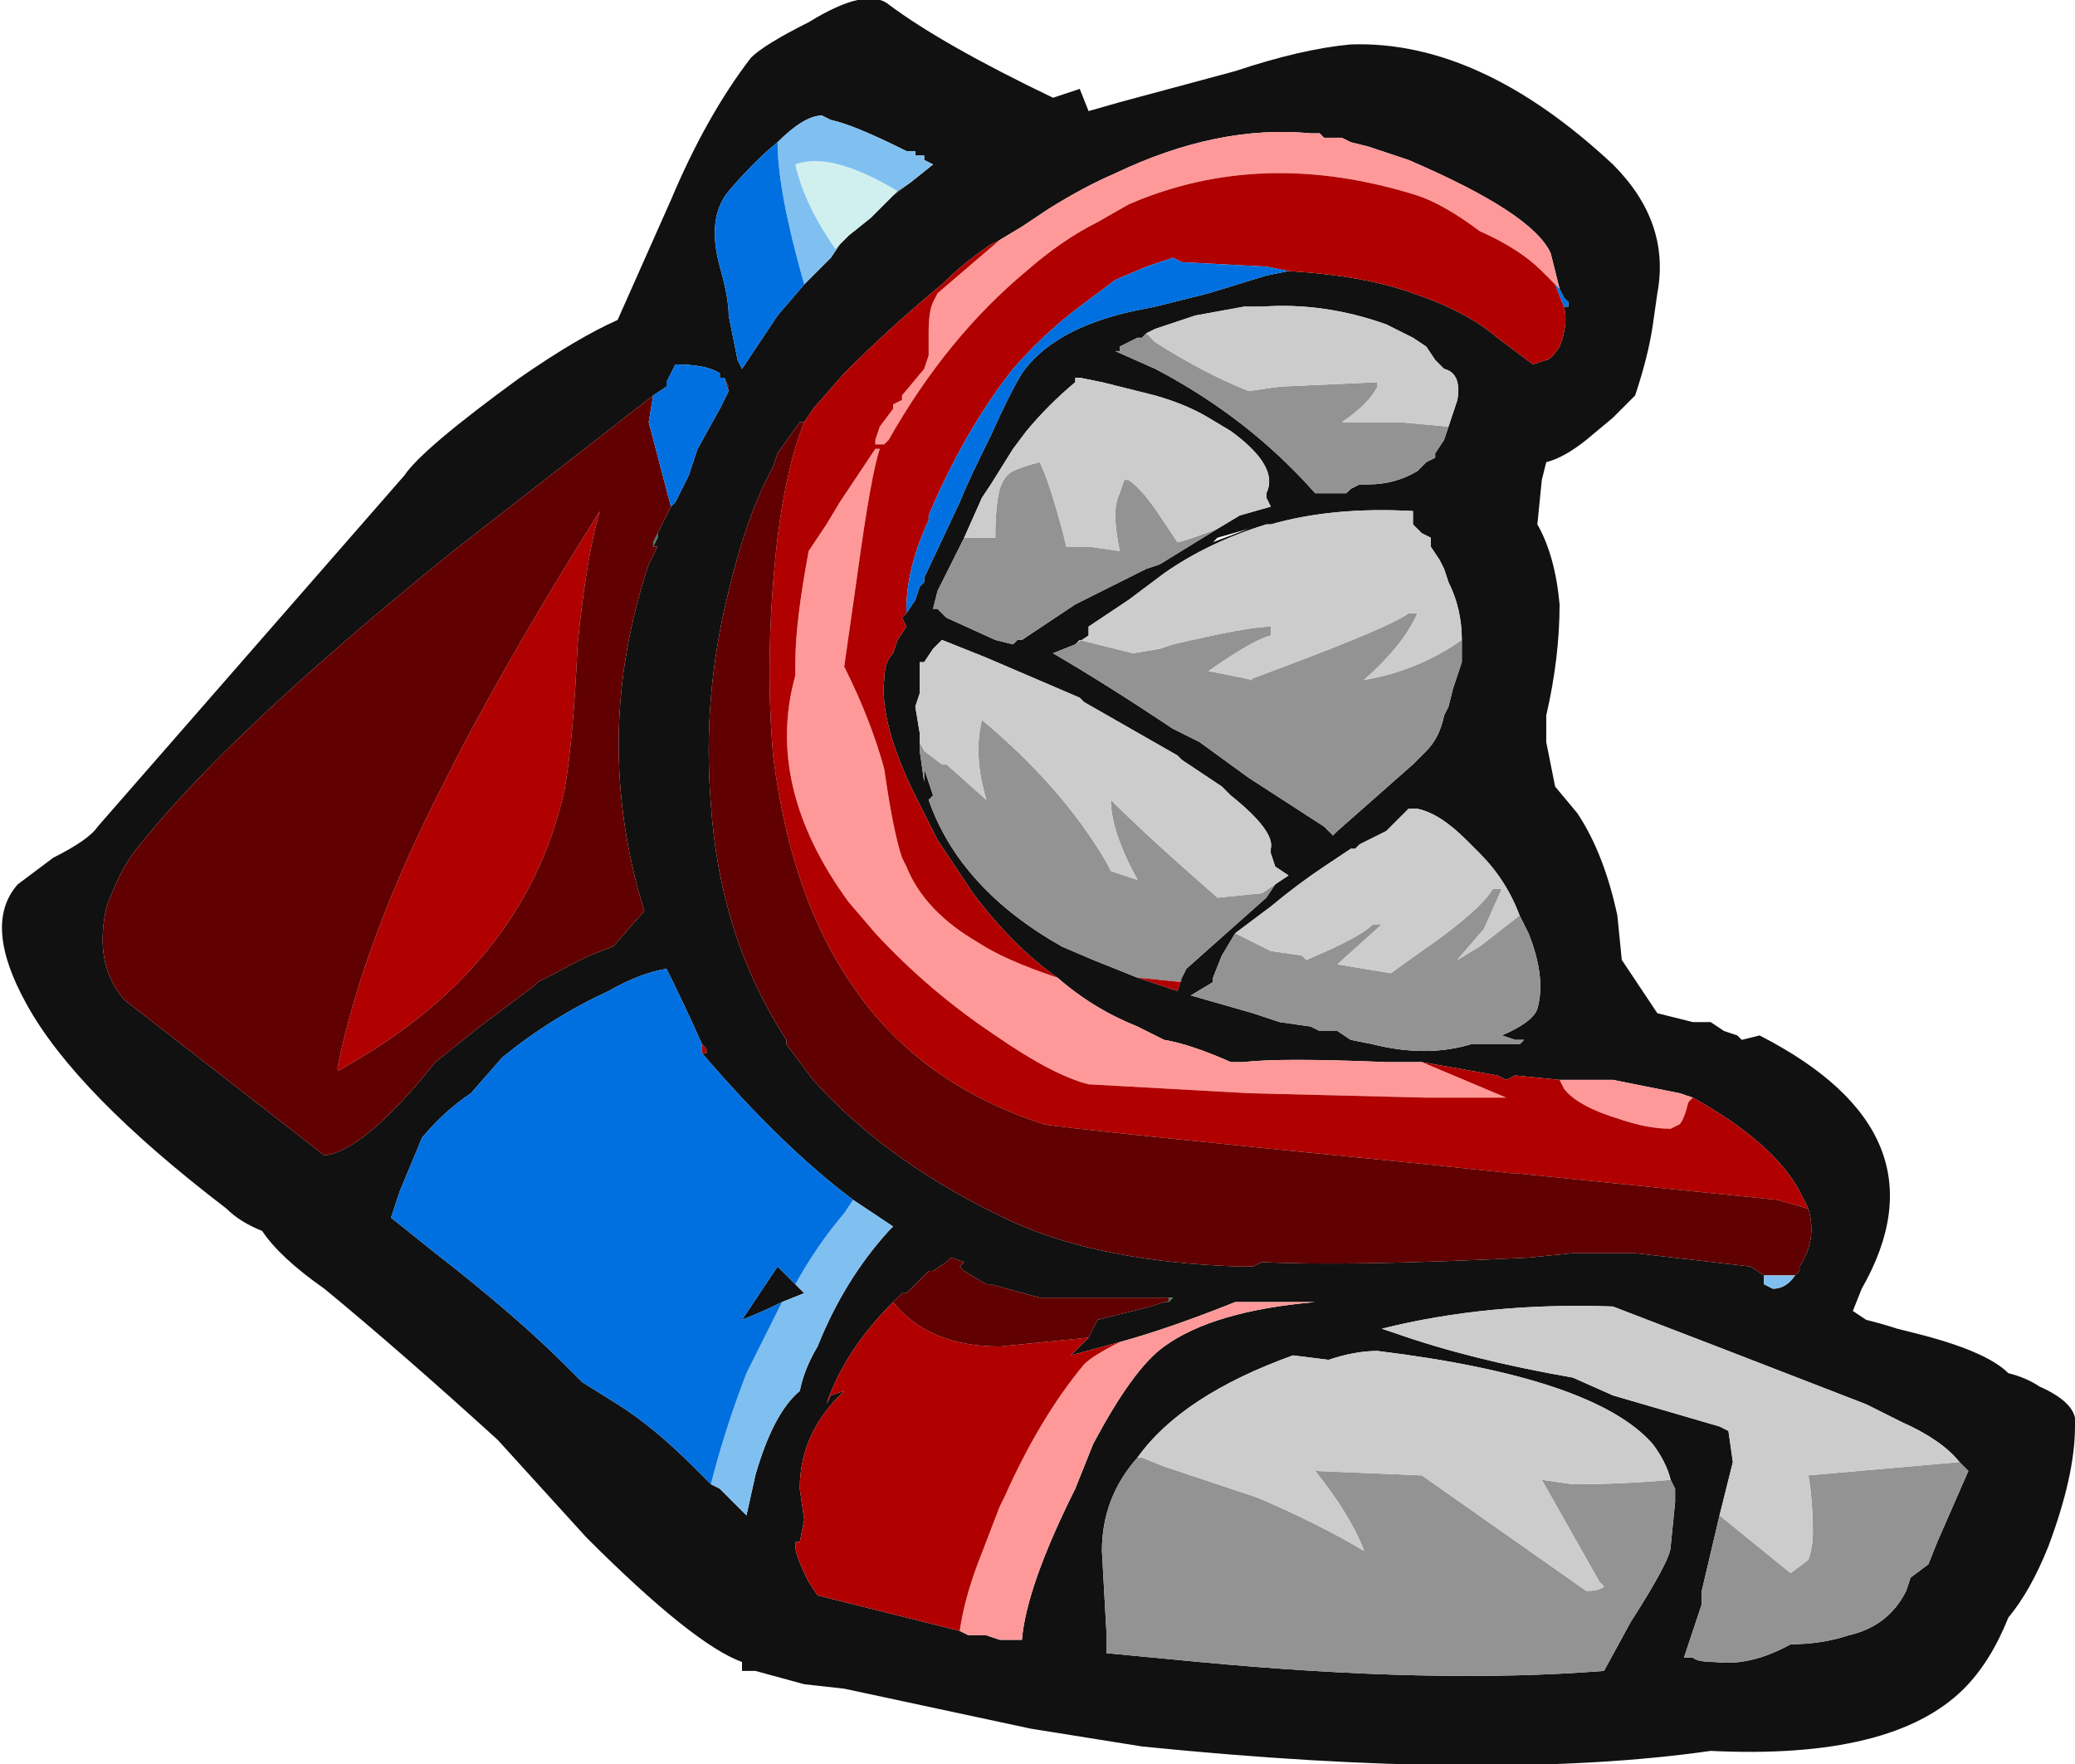 <?xml version="1.0" encoding="UTF-8" standalone="no"?>
<svg xmlns:ffdec="https://www.free-decompiler.com/flash" xmlns:xlink="http://www.w3.org/1999/xlink" ffdec:objectType="shape" height="19.85px" width="23.35px" xmlns="http://www.w3.org/2000/svg">
  <g transform="matrix(1.0, 0.0, 0.0, 1.0, 9.05, 14.4)">
    <path d="M0.05 -14.15 Q0.7 -14.55 0.95 -14.35 1.55 -13.9 2.8 -13.3 L3.1 -13.4 3.2 -13.15 3.55 -13.25 4.85 -13.6 Q5.6 -13.85 6.15 -13.9 7.6 -13.95 9.1 -12.55 9.75 -11.9 9.6 -11.1 L9.55 -10.75 Q9.5 -10.4 9.35 -9.95 L9.1 -9.7 8.8 -9.45 Q8.55 -9.25 8.35 -9.2 L8.3 -9.0 8.25 -8.5 Q8.45 -8.15 8.5 -7.6 8.5 -7.0 8.35 -6.35 L8.35 -6.05 8.45 -5.55 8.7 -5.25 Q9.0 -4.8 9.15 -4.1 L9.2 -3.6 9.6 -3.0 10.0 -2.9 10.2 -2.9 10.35 -2.8 10.5 -2.75 10.55 -2.7 10.75 -2.75 Q12.9 -1.65 11.9 0.1 L11.8 0.35 11.95 0.45 Q12.15 0.5 12.3 0.55 L12.5 0.6 Q13.3 0.8 13.55 1.05 13.75 1.1 13.9 1.2 14.35 1.4 14.3 1.65 14.3 2.2 14.0 3.0 13.8 3.5 13.55 3.8 13.35 4.3 13.05 4.6 12.25 5.4 10.2 5.3 7.75 5.65 3.8 5.25 L2.55 5.05 0.45 4.6 0.0 4.55 -0.55 4.4 -0.7 4.4 -0.7 4.3 Q-1.25 4.1 -2.45 2.9 L-3.45 1.8 Q-4.55 0.8 -5.4 0.1 -5.9 -0.25 -6.1 -0.55 -6.35 -0.65 -6.5 -0.8 -8.2 -2.1 -8.75 -3.1 -9.25 -4.0 -8.85 -4.45 L-8.45 -4.75 Q-8.05 -4.95 -7.95 -5.1 L-4.5 -9.05 Q-4.3 -9.35 -3.2 -10.15 -2.55 -10.6 -2.1 -10.8 L-1.5 -12.15 Q-1.1 -13.1 -0.6 -13.75 -0.45 -13.9 0.05 -14.15 M8.5 -11.15 L8.4 -11.55 Q8.2 -12.0 6.8 -12.6 L6.35 -12.75 6.15 -12.8 6.05 -12.85 5.85 -12.85 5.8 -12.9 5.7 -12.9 Q4.65 -13.0 3.5 -12.45 3.15 -12.3 2.75 -12.05 L2.45 -11.85 2.2 -11.7 2.1 -11.65 Q1.8 -11.45 1.55 -11.2 1.0 -10.75 0.45 -10.2 L0.1 -9.8 0.0 -9.65 -0.05 -9.65 -0.3 -9.3 -0.35 -9.15 Q-0.65 -8.6 -0.85 -7.75 -1.15 -6.55 -1.05 -5.35 -0.95 -3.85 -0.2 -2.7 L-0.2 -2.65 0.1 -2.25 Q0.95 -1.3 2.35 -0.65 3.35 -0.2 4.9 -0.15 L5.05 -0.15 5.15 -0.2 Q6.1 -0.15 8.15 -0.25 L8.65 -0.3 9.35 -0.3 10.65 -0.15 10.8 -0.05 10.8 0.05 10.9 0.1 Q11.05 0.1 11.15 -0.05 L11.2 -0.1 11.2 -0.15 Q11.4 -0.45 11.3 -0.8 L11.2 -1.0 Q10.9 -1.55 10.0 -2.05 L9.85 -2.1 9.1 -2.25 8.5 -2.25 8.0 -2.3 7.9 -2.25 7.8 -2.3 6.95 -2.45 6.55 -2.45 Q5.35 -2.5 4.95 -2.45 L4.8 -2.45 Q4.35 -2.65 4.05 -2.7 L3.75 -2.85 Q3.25 -3.05 2.85 -3.4 2.35 -3.75 1.9 -4.35 1.7 -4.65 1.5 -4.95 L1.2 -5.55 Q0.85 -6.3 0.9 -6.75 0.9 -6.95 1.0 -7.05 L1.05 -7.2 1.15 -7.35 1.1 -7.45 1.15 -7.5 1.25 -7.65 1.3 -7.8 1.35 -7.85 1.35 -7.9 1.75 -8.75 Q1.85 -9.0 2.1 -9.5 2.3 -9.95 2.45 -10.2 2.8 -10.7 3.7 -10.9 L3.95 -10.95 4.55 -11.1 5.2 -11.3 5.45 -11.35 Q6.3 -11.3 6.85 -11.1 7.45 -10.9 7.8 -10.6 L8.2 -10.3 8.35 -10.35 Q8.4 -10.35 8.5 -10.5 8.6 -10.75 8.55 -10.95 L8.6 -10.95 8.6 -11.0 8.55 -11.05 8.5 -11.15 M7.25 -9.6 L7.35 -9.9 Q7.4 -10.2 7.2 -10.25 L7.1 -10.35 7.0 -10.5 6.85 -10.6 6.55 -10.75 Q5.85 -11.0 5.15 -10.95 L4.95 -10.95 4.4 -10.85 3.95 -10.7 3.85 -10.65 3.8 -10.6 3.75 -10.6 3.55 -10.5 3.55 -10.45 3.5 -10.45 3.95 -10.25 Q5.0 -9.7 5.75 -8.85 L6.1 -8.85 6.15 -8.9 6.25 -8.95 6.35 -8.95 Q6.65 -8.95 6.9 -9.1 L7.0 -9.2 7.1 -9.25 7.1 -9.3 7.2 -9.45 7.25 -9.6 M7.4 -7.2 Q7.4 -7.55 7.25 -7.85 L7.2 -8.0 7.15 -8.1 7.05 -8.25 7.05 -8.35 6.95 -8.4 6.85 -8.5 6.85 -8.65 Q5.95 -8.7 5.25 -8.5 L5.2 -8.5 Q4.55 -8.3 4.05 -7.95 L3.65 -7.65 3.2 -7.35 3.2 -7.25 3.05 -7.15 2.8 -7.05 Q3.4 -6.7 4.15 -6.2 L4.45 -6.05 5.0 -5.65 5.85 -5.1 5.95 -5.0 6.0 -5.05 6.85 -5.8 7.0 -5.95 Q7.15 -6.1 7.2 -6.35 L7.25 -6.45 7.3 -6.65 7.4 -6.95 7.4 -7.2 M1.2 -12.35 L1.45 -12.55 1.35 -12.6 1.35 -12.65 1.25 -12.65 1.25 -12.7 1.15 -12.7 Q0.55 -13.0 0.3 -13.05 L0.2 -13.1 Q0.0 -13.1 -0.3 -12.8 -0.55 -12.6 -0.85 -12.25 -1.1 -11.95 -0.95 -11.4 -0.85 -11.05 -0.85 -10.85 L-0.75 -10.35 -0.7 -10.25 -0.3 -10.85 0.0 -11.2 0.3 -11.5 0.4 -11.65 0.5 -11.75 0.75 -11.95 1.0 -12.2 1.2 -12.35 M4.65 -8.45 L4.9 -8.6 5.25 -8.7 5.2 -8.8 5.2 -8.85 Q5.35 -9.15 4.8 -9.55 L4.55 -9.7 Q4.3 -9.85 3.95 -9.95 L3.35 -10.1 3.1 -10.15 3.05 -10.15 3.05 -10.1 Q2.75 -9.85 2.5 -9.55 L2.35 -9.35 2.1 -8.95 2.0 -8.8 1.8 -8.35 Q1.65 -8.05 1.5 -7.75 L1.45 -7.55 1.5 -7.55 1.6 -7.45 2.15 -7.2 2.35 -7.15 2.4 -7.2 2.45 -7.2 3.05 -7.6 3.85 -8.0 4.0 -8.05 4.65 -8.45 M5.3 -4.45 L5.45 -4.55 5.3 -4.65 5.25 -4.8 5.25 -4.85 Q5.3 -5.05 4.8 -5.45 L4.7 -5.55 4.25 -5.85 4.2 -5.9 3.15 -6.5 3.1 -6.55 2.05 -7.0 1.55 -7.2 1.45 -7.1 1.35 -6.95 1.3 -6.95 1.3 -6.6 1.25 -6.45 1.3 -6.15 1.3 -6.05 1.3 -5.95 1.35 -5.6 1.35 -5.75 1.45 -5.45 1.4 -5.4 Q1.75 -4.4 2.9 -3.75 L3.25 -3.6 3.75 -3.4 4.2 -3.25 4.25 -3.4 4.3 -3.5 5.2 -4.3 5.3 -4.45 M5.0 -8.45 L4.65 -8.35 4.6 -8.3 5.0 -8.45 M4.85 -3.9 L4.7 -3.65 4.6 -3.4 4.6 -3.35 4.35 -3.2 5.05 -3.0 5.35 -2.9 5.7 -2.85 5.8 -2.8 6.0 -2.8 6.15 -2.7 6.4 -2.65 Q7.0 -2.5 7.5 -2.65 L8.05 -2.65 8.1 -2.7 8.0 -2.7 7.85 -2.75 Q8.2 -2.9 8.25 -3.05 8.35 -3.4 8.15 -3.9 L8.05 -4.1 Q7.9 -4.5 7.6 -4.8 L7.45 -4.95 Q7.15 -5.25 6.9 -5.3 L6.8 -5.3 6.55 -5.05 6.25 -4.9 6.2 -4.85 6.15 -4.85 5.85 -4.65 Q5.55 -4.45 5.25 -4.2 L4.85 -3.9 M0.55 -0.9 Q-0.25 -1.5 -1.15 -2.55 L-1.1 -2.55 -1.1 -2.6 -1.15 -2.65 Q-1.35 -3.1 -1.55 -3.5 -1.85 -3.45 -2.2 -3.25 -2.85 -2.95 -3.4 -2.5 L-3.75 -2.1 Q-4.05 -1.9 -4.3 -1.6 L-4.55 -1.0 -4.65 -0.7 -4.15 -0.3 Q-3.25 0.4 -2.7 0.95 L-2.5 1.15 -2.1 1.4 Q-1.7 1.65 -1.25 2.1 L-1.05 2.3 -0.95 2.35 -0.65 2.65 -0.55 2.2 Q-0.35 1.5 -0.05 1.25 0.0 1.0 0.15 0.75 0.45 0.0 0.95 -0.55 L1.0 -0.6 0.55 -0.9 M-0.25 0.25 Q-0.45 0.35 -0.7 0.45 L-0.3 -0.15 -0.1 0.05 0.0 0.15 -0.25 0.25 M4.1 0.2 L2.65 0.2 2.1 0.05 2.05 0.05 1.8 -0.1 1.75 -0.15 1.8 -0.2 1.65 -0.25 1.6 -0.2 1.45 -0.1 1.4 -0.1 1.15 0.15 1.1 0.15 1.0 0.25 Q0.45 0.8 0.25 1.4 L0.3 1.3 0.45 1.25 0.4 1.3 Q-0.05 1.75 -0.05 2.35 L0.0 2.7 -0.05 2.95 -0.1 2.95 -0.1 3.0 Q-0.1 3.1 0.05 3.4 L0.15 3.55 1.75 3.95 1.85 4.0 2.05 4.0 2.2 4.05 2.45 4.05 Q2.5 3.45 3.05 2.35 L3.25 1.85 Q3.7 1.0 4.05 0.75 4.6 0.35 5.75 0.25 L5.0 0.25 4.9 0.25 4.85 0.25 Q4.1 0.55 3.55 0.7 L3.0 0.85 3.2 0.65 3.3 0.45 3.9 0.3 4.05 0.25 4.1 0.25 4.15 0.2 4.1 0.2 M8.3 -2.85 L8.3 -2.85 M-0.9 -10.15 L-0.95 -10.15 -0.95 -10.2 Q-1.1 -10.3 -1.45 -10.3 L-1.55 -10.1 -1.55 -10.05 -1.7 -9.95 -3.95 -8.2 Q-6.55 -6.1 -7.55 -4.8 -7.7 -4.6 -7.85 -4.2 -8.0 -3.55 -7.65 -3.15 L-5.4 -1.4 Q-4.95 -1.45 -4.15 -2.45 L-3.65 -2.85 -3.05 -3.3 -3.0 -3.35 -2.8 -3.45 Q-2.45 -3.65 -2.15 -3.75 L-1.8 -4.15 Q-2.4 -6.1 -1.75 -8.05 L-1.65 -8.25 -1.7 -8.25 -1.65 -8.35 -1.65 -8.4 -1.5 -8.7 -1.45 -8.75 -1.3 -9.05 -1.2 -9.35 -0.95 -9.8 -0.85 -10.0 -0.85 -10.05 -0.9 -10.15 M13.0 2.05 Q12.8 1.8 12.35 1.6 L11.95 1.4 10.4 0.8 9.1 0.3 Q7.7 0.25 6.5 0.55 L6.65 0.6 Q7.5 0.9 8.65 1.1 L9.1 1.3 10.3 1.65 10.4 1.7 10.45 2.05 10.3 2.65 10.1 3.5 10.1 3.65 9.9 4.25 10.0 4.25 Q10.05 4.3 10.25 4.3 10.65 4.35 11.1 4.1 11.45 4.1 11.75 4.0 12.2 3.9 12.4 3.5 L12.45 3.35 12.65 3.2 12.75 2.95 13.1 2.15 13.0 2.05 M9.75 2.25 Q9.7 2.05 9.55 1.85 8.9 1.1 6.45 0.8 6.2 0.8 5.9 0.9 L5.5 0.85 Q4.25 1.3 3.75 2.0 3.35 2.45 3.35 3.05 L3.4 3.95 3.4 4.2 4.45 4.3 Q7.1 4.55 9.0 4.4 L9.3 3.85 Q9.75 3.15 9.75 3.0 L9.8 2.5 9.8 2.35 9.75 2.25" fill="#111111" fill-rule="evenodd" stroke="none"/>
    <path d="M4.1 0.2 L4.15 0.2 4.1 0.25 4.1 0.2 M4.9 0.25 L5.0 0.25 4.9 0.25 M-1.65 -8.4 L-1.65 -8.35 -1.7 -8.25 -1.7 -8.3 -1.65 -8.4 M-1.1 -2.6 L-1.1 -2.55 -1.1 -2.6" fill="#457a60" fill-rule="evenodd" stroke="none"/>
    <path d="M1.2 -12.35 L1.0 -12.2 0.75 -11.95 1.05 -12.25 1.2 -12.35" fill="#284637" fill-rule="evenodd" stroke="none"/>
    <path d="M7.25 -9.6 L7.2 -9.45 7.1 -9.3 7.1 -9.25 7.0 -9.2 6.9 -9.1 Q6.65 -8.95 6.35 -8.95 L6.25 -8.95 6.15 -8.9 6.1 -8.85 5.75 -8.85 Q5.0 -9.7 3.95 -10.25 L3.5 -10.45 3.55 -10.45 3.55 -10.5 3.75 -10.6 3.8 -10.6 3.85 -10.65 3.95 -10.55 Q4.5 -10.2 5.0 -10.0 L5.35 -10.05 6.45 -10.1 6.45 -10.05 Q6.35 -9.85 6.05 -9.65 L6.7 -9.65 7.25 -9.6 M3.05 -7.15 L3.1 -7.2 3.7 -7.05 4.0 -7.1 4.15 -7.15 Q5.0 -7.35 5.25 -7.35 L5.25 -7.25 Q5.05 -7.2 4.55 -6.85 L5.05 -6.75 5.0 -6.75 5.4 -6.9 Q6.6 -7.35 6.8 -7.5 L6.9 -7.5 Q6.75 -7.15 6.3 -6.75 6.9 -6.85 7.4 -7.2 L7.4 -6.95 7.3 -6.65 7.25 -6.45 7.2 -6.35 Q7.15 -6.1 7.0 -5.95 L6.85 -5.8 6.0 -5.05 5.95 -5.0 5.85 -5.1 5.0 -5.65 4.45 -6.05 4.15 -6.2 Q3.4 -6.7 2.8 -7.05 L3.05 -7.15 M1.8 -8.35 L2.15 -8.35 Q2.15 -8.7 2.2 -8.9 2.25 -9.05 2.35 -9.1 2.45 -9.15 2.65 -9.2 2.75 -9.0 2.9 -8.45 L2.95 -8.25 3.2 -8.25 3.55 -8.2 Q3.5 -8.45 3.5 -8.6 3.5 -8.75 3.55 -8.85 L3.6 -9.0 3.65 -9.0 Q3.8 -8.9 4.0 -8.6 L4.2 -8.3 Q4.25 -8.3 4.65 -8.45 L4.0 -8.05 3.85 -8.0 3.05 -7.6 2.45 -7.2 2.4 -7.2 2.35 -7.15 2.15 -7.2 1.6 -7.45 1.5 -7.55 1.45 -7.55 1.5 -7.75 Q1.65 -8.05 1.8 -8.35 M1.3 -6.05 L1.35 -5.95 1.55 -5.8 1.6 -5.8 2.05 -5.4 Q1.9 -5.9 2.0 -6.3 2.9 -5.55 3.4 -4.7 L3.45 -4.6 3.75 -4.5 Q3.45 -5.05 3.45 -5.4 3.85 -5.0 4.65 -4.3 L5.15 -4.35 5.3 -4.45 5.2 -4.3 4.3 -3.5 4.25 -3.4 4.25 -3.35 3.75 -3.4 3.25 -3.6 2.9 -3.75 Q1.75 -4.4 1.4 -5.4 L1.45 -5.45 1.35 -5.75 1.35 -5.6 1.3 -5.95 1.3 -6.05 M8.05 -4.1 L8.15 -3.9 Q8.35 -3.4 8.25 -3.05 8.2 -2.9 7.85 -2.75 L8.0 -2.7 8.1 -2.7 8.05 -2.65 7.5 -2.65 Q7.0 -2.5 6.4 -2.65 L6.15 -2.7 6.0 -2.8 5.8 -2.8 5.7 -2.85 5.35 -2.9 5.05 -3.0 4.35 -3.2 4.6 -3.35 4.6 -3.4 4.7 -3.65 4.85 -3.9 Q5.05 -3.8 5.25 -3.7 L5.6 -3.65 5.65 -3.6 Q6.25 -3.85 6.4 -4.0 L6.5 -4.0 6.0 -3.55 6.6 -3.45 6.95 -3.7 Q7.6 -4.15 7.75 -4.4 L7.85 -4.4 7.65 -3.95 7.35 -3.6 7.6 -3.75 8.05 -4.1 M13.0 2.05 L13.1 2.15 12.75 2.95 12.65 3.2 12.45 3.35 12.4 3.5 Q12.2 3.9 11.75 4.0 11.45 4.1 11.1 4.1 10.65 4.35 10.25 4.3 10.05 4.3 10.0 4.25 L9.9 4.25 10.1 3.65 10.1 3.5 10.3 2.65 11.1 3.3 11.3 3.15 Q11.35 3.0 11.35 2.85 11.35 2.5 11.3 2.2 L13.0 2.05 M9.75 2.25 L9.8 2.35 9.8 2.5 9.75 3.0 Q9.75 3.15 9.3 3.85 L9.0 4.4 Q7.1 4.55 4.45 4.3 L3.4 4.2 3.4 3.95 3.35 3.05 Q3.35 2.45 3.75 2.0 L3.8 2.0 4.05 2.1 5.1 2.45 Q5.8 2.75 6.3 3.05 6.15 2.65 5.75 2.15 L6.95 2.2 8.8 3.5 Q8.95 3.5 9.0 3.45 L8.95 3.4 8.3 2.25 8.65 2.3 Q9.2 2.3 9.75 2.25" fill="#939393" fill-rule="evenodd" stroke="none"/>
    <path d="M3.85 -10.65 L3.95 -10.7 4.4 -10.85 4.95 -10.95 5.15 -10.95 Q5.85 -11.0 6.55 -10.75 L6.85 -10.6 7.0 -10.5 7.1 -10.35 7.2 -10.25 Q7.4 -10.2 7.35 -9.9 L7.25 -9.6 6.7 -9.65 6.05 -9.65 Q6.35 -9.85 6.45 -10.05 L6.45 -10.1 5.35 -10.05 5.0 -10.0 Q4.5 -10.2 3.95 -10.55 L3.85 -10.65 M3.05 -7.15 L3.2 -7.25 3.2 -7.35 3.65 -7.65 4.05 -7.95 Q4.55 -8.3 5.2 -8.5 L5.25 -8.5 Q5.95 -8.7 6.85 -8.65 L6.85 -8.5 6.95 -8.4 7.05 -8.35 7.05 -8.25 7.15 -8.1 7.2 -8.0 7.25 -7.85 Q7.4 -7.55 7.4 -7.2 6.9 -6.85 6.3 -6.75 6.75 -7.15 6.9 -7.5 L6.8 -7.5 Q6.6 -7.35 5.4 -6.9 L5.0 -6.75 5.05 -6.75 4.55 -6.85 Q5.05 -7.2 5.25 -7.25 L5.25 -7.35 Q5.0 -7.35 4.15 -7.15 L4.0 -7.1 3.7 -7.05 3.1 -7.2 3.05 -7.15 M1.8 -8.35 L2.0 -8.8 2.1 -8.95 2.35 -9.35 2.5 -9.55 Q2.75 -9.85 3.05 -10.1 L3.05 -10.15 3.1 -10.15 3.35 -10.1 3.95 -9.95 Q4.3 -9.85 4.55 -9.7 L4.8 -9.55 Q5.35 -9.15 5.2 -8.85 L5.2 -8.8 5.25 -8.7 4.9 -8.6 4.65 -8.45 Q4.25 -8.3 4.2 -8.3 L4.0 -8.6 Q3.8 -8.9 3.65 -9.0 L3.6 -9.0 3.55 -8.85 Q3.5 -8.75 3.5 -8.6 3.5 -8.45 3.55 -8.2 L3.2 -8.25 2.95 -8.25 2.9 -8.45 Q2.75 -9.0 2.65 -9.2 2.45 -9.15 2.35 -9.1 2.25 -9.05 2.2 -8.9 2.15 -8.7 2.15 -8.35 L1.8 -8.35 M1.3 -6.05 L1.3 -6.15 1.25 -6.45 1.3 -6.6 1.3 -6.95 1.35 -6.95 1.45 -7.1 1.55 -7.2 2.05 -7.0 3.1 -6.55 3.15 -6.5 4.2 -5.9 4.25 -5.85 4.7 -5.55 4.8 -5.45 Q5.3 -5.05 5.25 -4.85 L5.25 -4.8 5.3 -4.65 5.45 -4.55 5.3 -4.45 5.15 -4.35 4.65 -4.3 Q3.85 -5.0 3.45 -5.4 3.45 -5.05 3.75 -4.5 L3.45 -4.6 3.4 -4.7 Q2.9 -5.55 2.0 -6.3 1.9 -5.9 2.05 -5.4 L1.6 -5.8 1.55 -5.8 1.35 -5.95 1.3 -6.05 M8.05 -4.1 L7.6 -3.75 7.35 -3.6 7.65 -3.95 7.85 -4.4 7.75 -4.4 Q7.6 -4.15 6.95 -3.7 L6.6 -3.45 6.0 -3.55 6.5 -4.0 6.4 -4.0 Q6.25 -3.85 5.65 -3.6 L5.6 -3.65 5.25 -3.7 Q5.05 -3.8 4.85 -3.9 L5.25 -4.2 Q5.55 -4.45 5.85 -4.65 L6.15 -4.85 6.2 -4.85 6.25 -4.9 6.55 -5.05 6.8 -5.3 6.9 -5.3 Q7.15 -5.25 7.45 -4.95 L7.6 -4.8 Q7.9 -4.5 8.05 -4.1 M10.3 2.65 L10.45 2.05 10.4 1.7 10.3 1.65 9.1 1.3 8.65 1.1 Q7.5 0.9 6.65 0.6 L6.5 0.55 Q7.7 0.25 9.1 0.3 L10.4 0.8 11.95 1.4 12.35 1.6 Q12.8 1.8 13.0 2.05 L11.3 2.2 Q11.35 2.5 11.35 2.85 11.35 3.0 11.3 3.15 L11.1 3.3 10.3 2.65 M3.75 2.0 Q4.25 1.3 5.5 0.85 L5.9 0.9 Q6.2 0.8 6.45 0.8 8.9 1.1 9.55 1.85 9.7 2.05 9.75 2.25 9.2 2.3 8.65 2.3 L8.3 2.25 8.95 3.4 9.0 3.45 Q8.95 3.5 8.8 3.5 L6.95 2.2 5.75 2.15 Q6.15 2.65 6.3 3.05 5.8 2.75 5.1 2.45 L4.05 2.1 3.8 2.0 3.75 2.0" fill="#cccccc" fill-rule="evenodd" stroke="none"/>
    <path d="M2.2 -11.7 L2.45 -11.85 2.75 -12.05 Q3.15 -12.3 3.5 -12.45 4.65 -13.0 5.7 -12.9 L5.8 -12.9 5.85 -12.85 6.05 -12.85 6.15 -12.8 6.35 -12.75 6.8 -12.6 Q8.2 -12.0 8.4 -11.55 L8.5 -11.15 8.45 -11.2 8.3 -11.35 Q8.05 -11.6 7.6 -11.8 7.2 -12.1 6.9 -12.2 5.15 -12.75 3.65 -12.1 L3.3 -11.9 Q2.9 -11.7 2.5 -11.35 1.6 -10.6 0.95 -9.45 L0.9 -9.4 0.8 -9.4 0.8 -9.45 0.85 -9.6 1.0 -9.8 1.0 -9.85 1.1 -9.9 1.1 -9.95 1.35 -10.25 1.4 -10.4 1.4 -10.65 Q1.4 -10.9 1.45 -11.0 L1.5 -11.1 2.2 -11.7 M2.85 -3.4 Q3.25 -3.05 3.75 -2.85 L4.05 -2.7 Q4.35 -2.65 4.8 -2.45 L4.95 -2.45 Q5.35 -2.5 6.55 -2.45 L6.95 -2.45 7.9 -2.05 7.0 -2.05 5.0 -2.1 3.2 -2.2 Q2.8 -2.3 2.15 -2.75 1.4 -3.25 0.8 -3.9 L0.5 -4.25 Q-0.45 -5.55 -0.1 -6.8 L-0.1 -6.95 Q-0.1 -7.4 0.05 -8.2 L0.25 -8.5 0.4 -8.75 0.8 -9.35 0.85 -9.35 Q0.75 -9.05 0.6 -7.95 L0.45 -6.9 Q0.75 -6.3 0.9 -5.75 1.0 -5.05 1.1 -4.75 L1.15 -4.65 Q1.35 -4.15 1.95 -3.8 2.25 -3.6 2.85 -3.4 M8.5 -2.25 L9.1 -2.25 9.85 -2.1 10.0 -2.05 9.95 -2.0 Q9.9 -1.8 9.85 -1.75 L9.75 -1.7 Q9.5 -1.7 9.2 -1.8 8.7 -1.95 8.55 -2.15 L8.5 -2.25 M3.55 0.7 Q4.1 0.55 4.85 0.25 L4.9 0.25 5.0 0.25 5.75 0.25 Q4.6 0.35 4.05 0.75 3.7 1.0 3.25 1.85 L3.05 2.35 Q2.5 3.45 2.45 4.05 L2.2 4.05 2.05 4.0 1.85 4.0 1.75 3.95 Q1.8 3.6 1.95 3.2 L2.2 2.55 2.25 2.45 Q2.65 1.55 3.15 0.95 3.25 0.85 3.55 0.7" fill="#ff9999" fill-rule="evenodd" stroke="none"/>
    <path d="M8.55 -10.95 Q8.6 -10.75 8.5 -10.5 8.4 -10.35 8.35 -10.35 L8.2 -10.3 7.8 -10.6 Q7.45 -10.9 6.85 -11.1 6.3 -11.3 5.45 -11.35 L5.2 -11.4 4.25 -11.45 4.15 -11.5 3.85 -11.4 3.5 -11.25 3.1 -10.95 Q2.7 -10.65 2.35 -10.25 1.8 -9.55 1.4 -8.6 L1.4 -8.55 Q1.15 -8.0 1.15 -7.55 L1.15 -7.5 1.1 -7.45 1.15 -7.35 1.05 -7.2 1.0 -7.05 Q0.9 -6.95 0.9 -6.75 0.85 -6.3 1.2 -5.55 L1.5 -4.95 Q1.7 -4.65 1.9 -4.35 2.35 -3.75 2.85 -3.4 2.25 -3.6 1.95 -3.8 1.35 -4.15 1.15 -4.65 L1.1 -4.75 Q1.0 -5.05 0.9 -5.75 0.75 -6.3 0.45 -6.9 L0.6 -7.95 Q0.75 -9.05 0.85 -9.35 L0.8 -9.35 0.4 -8.75 0.25 -8.5 0.05 -8.2 Q-0.1 -7.4 -0.1 -6.95 L-0.1 -6.8 Q-0.45 -5.55 0.5 -4.25 L0.8 -3.9 Q1.4 -3.25 2.15 -2.75 2.8 -2.3 3.2 -2.2 L5.0 -2.1 7.0 -2.05 7.9 -2.05 6.95 -2.45 7.8 -2.3 7.9 -2.25 8.0 -2.3 8.5 -2.25 8.55 -2.15 Q8.7 -1.95 9.2 -1.8 9.5 -1.7 9.75 -1.7 L9.85 -1.75 Q9.9 -1.8 9.95 -2.0 L10.0 -2.05 Q10.9 -1.55 11.2 -1.0 L11.3 -0.8 10.95 -0.9 8.0 -1.2 7.95 -1.2 7.0 -1.3 Q2.95 -1.7 2.7 -1.75 1.3 -2.2 0.55 -3.3 -0.15 -4.3 -0.35 -5.9 -0.45 -7.05 -0.3 -8.35 -0.2 -9.15 0.0 -9.65 L0.1 -9.8 0.45 -10.2 Q1.0 -10.75 1.55 -11.2 1.8 -11.45 2.1 -11.65 L2.2 -11.7 1.5 -11.1 1.45 -11.0 Q1.4 -10.9 1.4 -10.65 L1.4 -10.4 1.35 -10.25 1.1 -9.95 1.1 -9.9 1.0 -9.85 1.0 -9.8 0.85 -9.6 0.8 -9.45 0.8 -9.4 0.9 -9.4 0.95 -9.45 Q1.6 -10.6 2.5 -11.35 2.9 -11.7 3.3 -11.9 L3.65 -12.1 Q5.15 -12.75 6.9 -12.2 7.2 -12.1 7.6 -11.8 8.05 -11.6 8.3 -11.35 L8.45 -11.2 8.55 -10.95 M4.25 -3.4 L4.2 -3.25 3.75 -3.4 4.25 -3.35 4.25 -3.4 M-1.15 -2.55 L-1.15 -2.65 -1.1 -2.6 -1.1 -2.55 -1.15 -2.55 M3.2 0.65 L3.0 0.85 3.55 0.7 Q3.25 0.85 3.15 0.95 2.65 1.55 2.25 2.45 L2.2 2.55 1.95 3.2 Q1.8 3.6 1.75 3.95 L0.15 3.55 0.05 3.4 Q-0.1 3.1 -0.1 3.0 L-0.1 2.95 -0.05 2.95 0.0 2.7 -0.05 2.35 Q-0.05 1.75 0.4 1.3 L0.45 1.25 0.3 1.3 0.25 1.4 Q0.45 0.8 1.0 0.25 1.4 0.75 2.2 0.75 L3.2 0.65 M-2.3 -8.65 Q-2.45 -8.15 -2.55 -7.15 -2.6 -6.05 -2.7 -5.5 -3.15 -3.5 -5.25 -2.35 L-5.25 -2.4 Q-4.95 -3.85 -4.05 -5.6 -3.4 -6.9 -2.3 -8.65" fill="#b00000" fill-rule="evenodd" stroke="none"/>
    <path d="M11.3 -0.8 Q11.4 -0.45 11.2 -0.15 L11.2 -0.1 11.15 -0.05 10.8 -0.05 10.65 -0.15 9.35 -0.3 8.65 -0.3 8.15 -0.25 Q6.1 -0.15 5.15 -0.2 L5.05 -0.15 4.9 -0.15 Q3.35 -0.2 2.35 -0.65 0.95 -1.3 0.1 -2.25 L-0.2 -2.65 -0.2 -2.7 Q-0.95 -3.85 -1.05 -5.35 -1.15 -6.55 -0.85 -7.75 -0.65 -8.6 -0.35 -9.15 L-0.3 -9.3 -0.05 -9.65 0.0 -9.65 Q-0.2 -9.15 -0.3 -8.35 -0.45 -7.05 -0.35 -5.9 -0.15 -4.3 0.55 -3.3 1.3 -2.2 2.7 -1.75 2.95 -1.7 7.0 -1.3 L7.95 -1.2 8.0 -1.2 10.95 -0.9 11.3 -0.8 M1.0 0.25 L1.1 0.15 1.15 0.15 1.4 -0.1 1.45 -0.1 1.6 -0.2 1.65 -0.25 1.8 -0.2 1.75 -0.15 1.8 -0.1 2.05 0.05 2.1 0.05 2.65 0.2 4.1 0.2 4.1 0.25 4.05 0.25 3.9 0.3 3.3 0.45 3.2 0.65 2.2 0.75 Q1.4 0.75 1.0 0.25 M-0.9 -10.15 L-0.85 -10.05 -0.85 -10.0 -0.9 -10.15 M-1.5 -8.7 L-1.65 -8.4 -1.7 -8.3 -1.7 -8.25 -1.65 -8.25 -1.75 -8.05 Q-2.4 -6.1 -1.8 -4.15 L-2.15 -3.75 Q-2.45 -3.65 -2.8 -3.45 L-3.0 -3.35 -3.05 -3.3 -3.65 -2.85 -4.15 -2.45 Q-4.95 -1.45 -5.4 -1.4 L-7.65 -3.15 Q-8.0 -3.55 -7.85 -4.2 -7.7 -4.6 -7.55 -4.8 -6.55 -6.1 -3.95 -8.2 L-1.7 -9.95 -1.75 -9.65 -1.5 -8.7 M-2.3 -8.65 Q-3.4 -6.9 -4.05 -5.6 -4.95 -3.85 -5.25 -2.4 L-5.25 -2.35 Q-3.15 -3.5 -2.7 -5.5 -2.6 -6.05 -2.55 -7.15 -2.45 -8.15 -2.3 -8.65" fill="#600000" fill-rule="evenodd" stroke="none"/>
    <path d="M0.75 -11.95 L0.5 -11.75 0.4 -11.65 0.35 -11.6 Q0.0 -12.1 -0.1 -12.55 0.3 -12.7 1.05 -12.25 L0.75 -11.95" fill="#d0f0f0" fill-rule="evenodd" stroke="none"/>
    <path d="M11.15 -0.05 Q11.05 0.1 10.9 0.1 L10.8 0.05 10.8 -0.05 11.15 -0.05 M-0.3 -12.8 Q0.0 -13.1 0.2 -13.1 L0.3 -13.05 Q0.55 -13.0 1.15 -12.7 L1.25 -12.7 1.25 -12.65 1.35 -12.65 1.35 -12.6 1.45 -12.55 1.2 -12.35 1.05 -12.25 Q0.3 -12.7 -0.1 -12.55 0.0 -12.1 0.35 -11.6 L0.4 -11.65 0.3 -11.5 0.0 -11.2 Q-0.3 -12.25 -0.3 -12.8 M-0.1 0.05 Q0.15 -0.4 0.45 -0.75 L0.55 -0.9 1.0 -0.6 0.95 -0.55 Q0.45 0.0 0.15 0.75 0.0 1.0 -0.05 1.25 -0.35 1.5 -0.55 2.2 L-0.65 2.65 -0.95 2.35 -1.05 2.3 Q-0.9 1.7 -0.65 1.05 L-0.25 0.25 0.0 0.15 -0.1 0.05" fill="#80c0f0" fill-rule="evenodd" stroke="none"/>
    <path d="M8.5 -11.15 L8.55 -11.05 8.6 -11.0 8.6 -10.95 8.55 -10.95 8.45 -11.2 8.5 -11.15 M5.45 -11.35 L5.2 -11.3 4.55 -11.1 3.95 -10.95 3.7 -10.9 Q2.8 -10.7 2.45 -10.2 2.3 -9.95 2.1 -9.5 1.85 -9.0 1.75 -8.75 L1.35 -7.9 1.35 -7.85 1.3 -7.8 1.25 -7.65 1.15 -7.5 1.15 -7.55 Q1.15 -8.0 1.4 -8.55 L1.4 -8.6 Q1.8 -9.55 2.35 -10.25 2.7 -10.65 3.1 -10.95 L3.5 -11.25 3.85 -11.4 4.15 -11.5 4.25 -11.45 5.2 -11.4 5.45 -11.35 M0.0 -11.2 L-0.3 -10.85 -0.7 -10.25 -0.75 -10.35 -0.85 -10.85 Q-0.85 -11.05 -0.95 -11.4 -1.1 -11.95 -0.85 -12.25 -0.55 -12.6 -0.3 -12.8 -0.3 -12.25 0.0 -11.2 M0.55 -0.9 L0.45 -0.75 Q0.15 -0.4 -0.1 0.05 L-0.3 -0.15 -0.7 0.45 Q-0.45 0.35 -0.25 0.25 L-0.65 1.05 Q-0.9 1.7 -1.05 2.3 L-1.25 2.1 Q-1.7 1.65 -2.1 1.4 L-2.5 1.15 -2.7 0.95 Q-3.25 0.4 -4.15 -0.3 L-4.65 -0.7 -4.55 -1.0 -4.3 -1.6 Q-4.05 -1.9 -3.75 -2.1 L-3.4 -2.5 Q-2.85 -2.95 -2.2 -3.25 -1.85 -3.45 -1.55 -3.5 -1.35 -3.1 -1.15 -2.65 L-1.15 -2.55 Q-0.25 -1.5 0.55 -0.9 M-1.7 -9.95 L-1.55 -10.05 -1.55 -10.1 -1.45 -10.3 Q-1.1 -10.3 -0.95 -10.2 L-0.95 -10.15 -0.9 -10.15 -0.85 -10.0 -0.95 -9.8 -1.2 -9.35 -1.3 -9.05 -1.45 -8.75 -1.5 -8.7 -1.75 -9.65 -1.7 -9.95" fill="#0070e0" fill-rule="evenodd" stroke="none"/>
  </g>
</svg>

